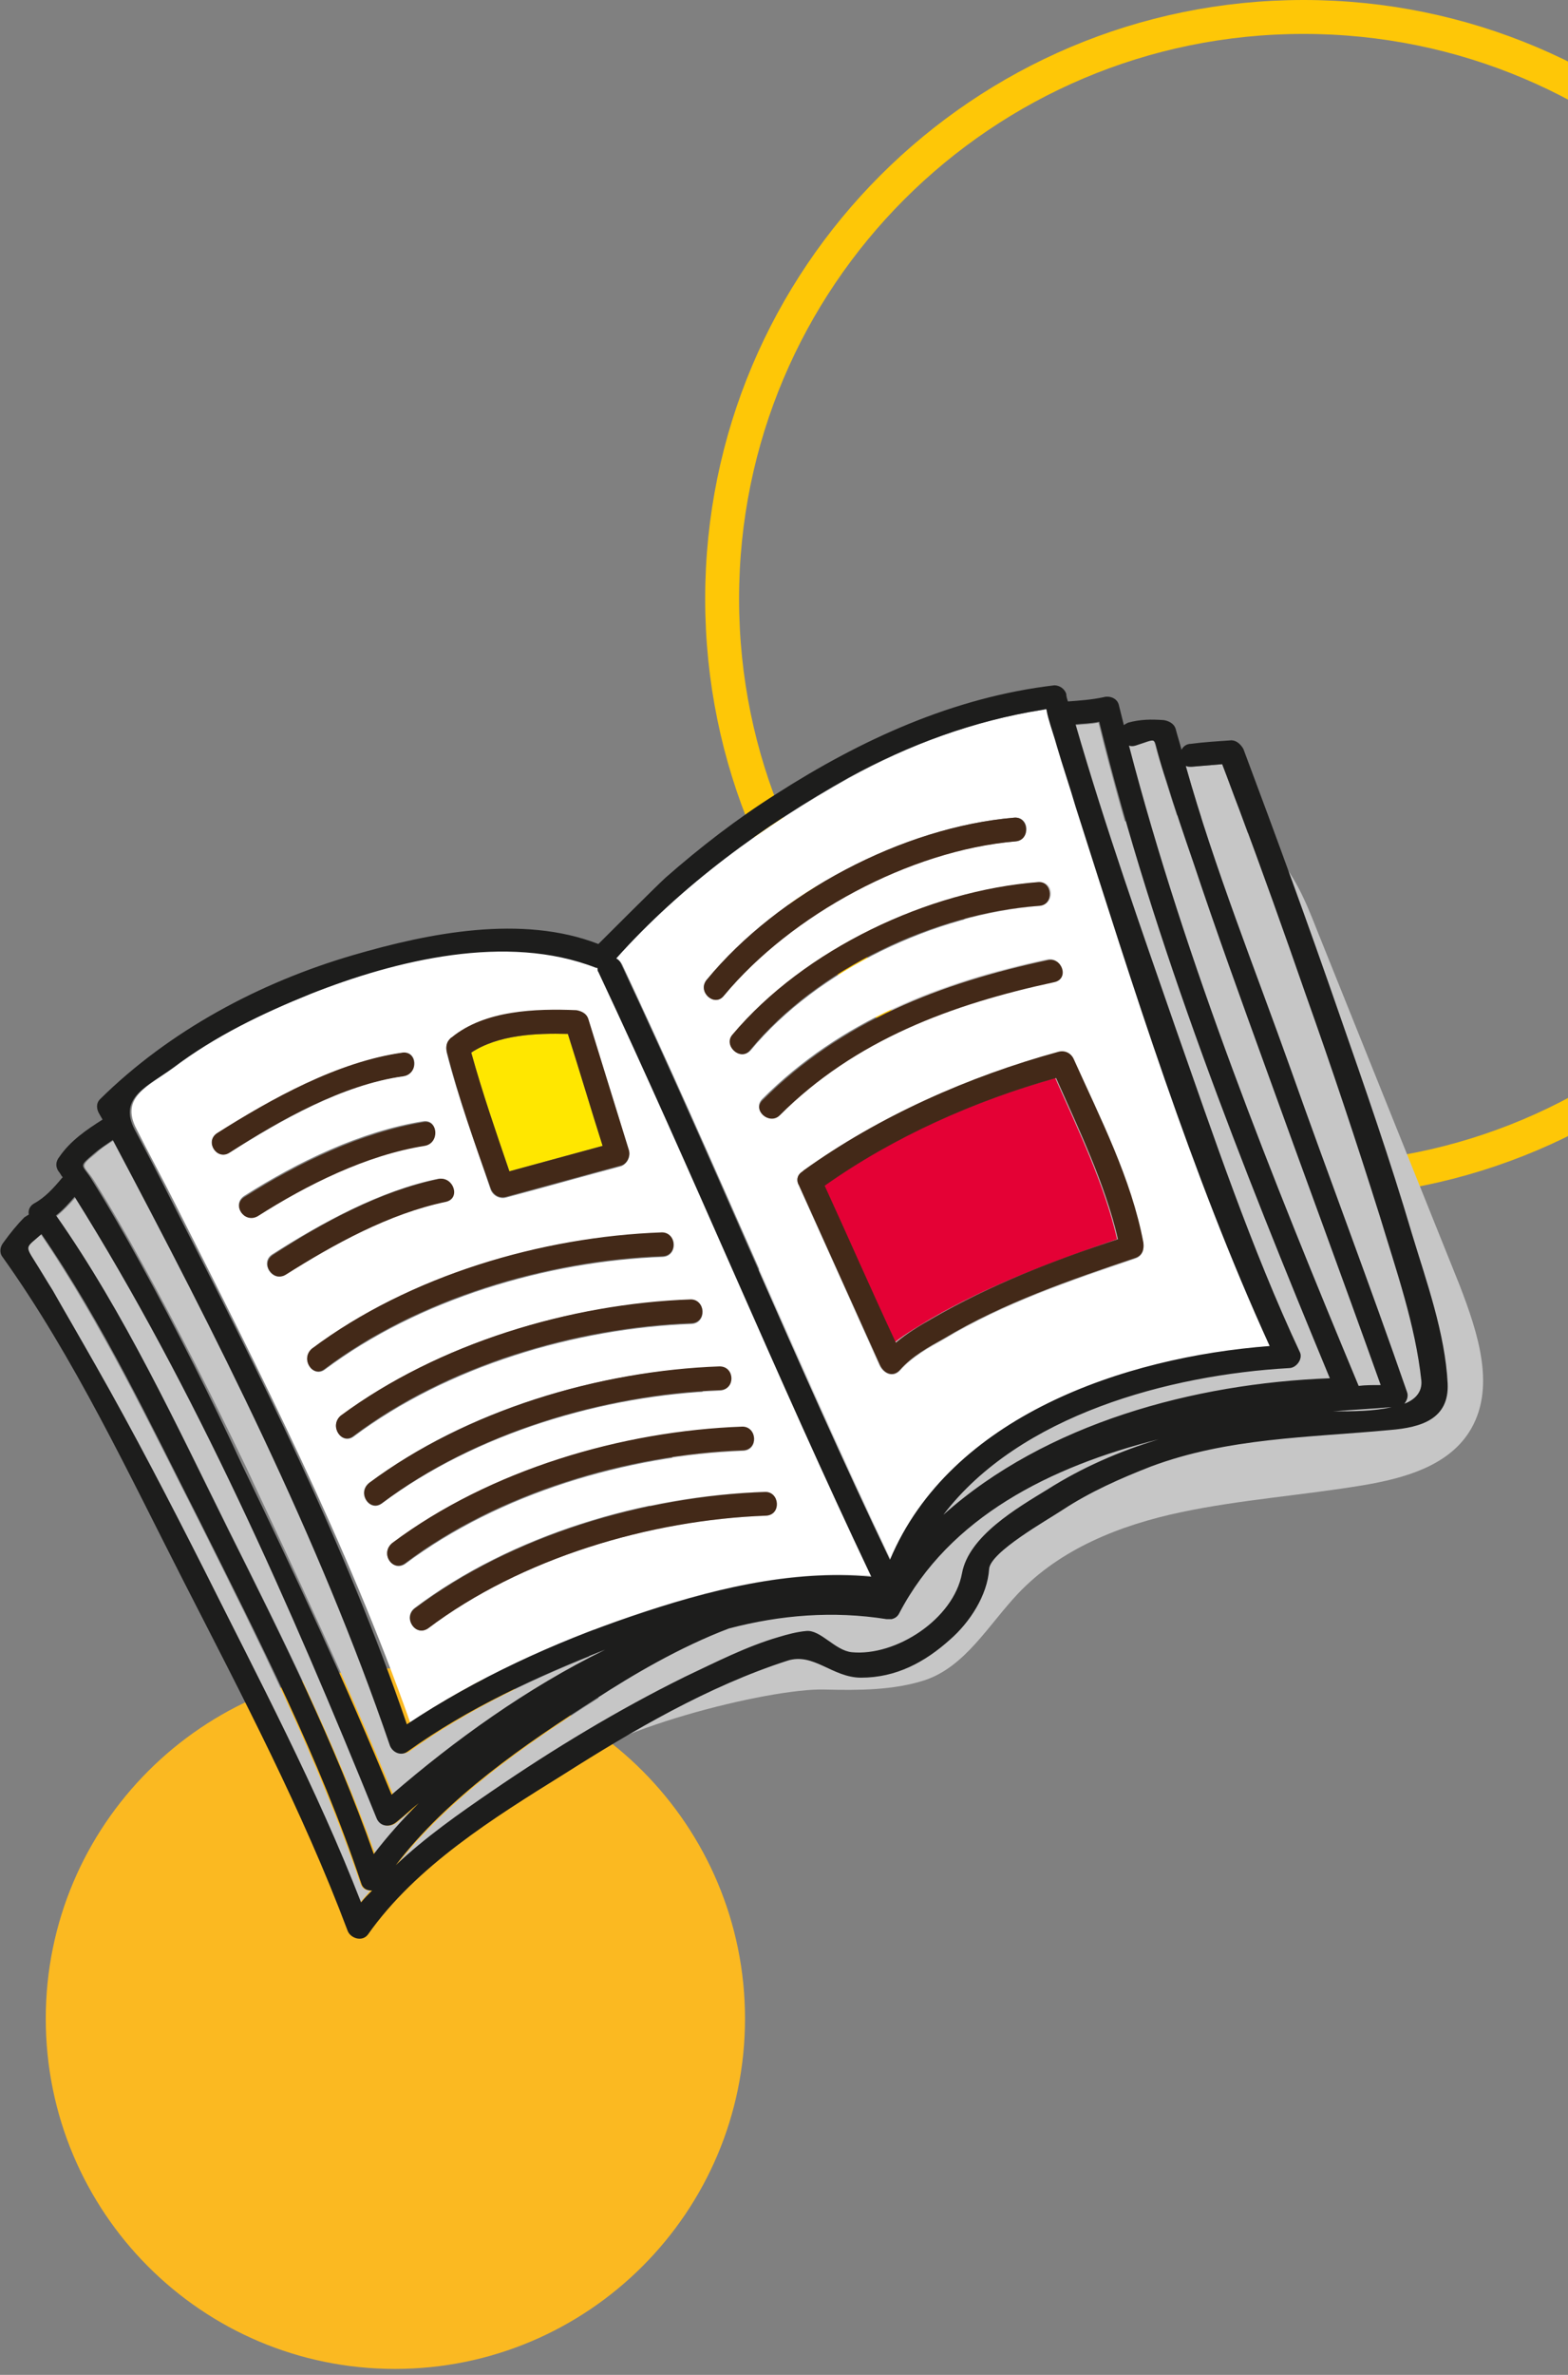<svg width="185" height="280" fill="none" xmlns="http://www.w3.org/2000/svg"><rect width="100%" height="100%" fill="#808080" stroke="none"/><path d="M222.4 70.6c0 37.9-30.7 68.6-68.6 68.6-37.9 0-68.6-30.7-68.6-68.6C85.2 32.7 115.9 2 153.8 2c37.9 0 68.6 30.7 68.6 68.6z" stroke="#FEC707" stroke-width="4" stroke-miterlimit="10"/><path d="M87.9 238c0 22.8-18.5 41.3-41.3 41.3-22.8 0-41.2-18.5-41.2-41.3 0-22.8 18.5-41.3 41.3-41.3 22.8 0 41.2 18.6 41.2 41.3z" fill="#FBB921"/><path d="M66.3 209.1c4.2-5 24.5-10.1 31-9.9 3.9.1 8.1.1 11.8-1.1 4.8-1.6 7.5-6.5 11-10.2 5-5.3 12.1-8.1 19.2-9.6s14.4-2 21.6-3.2c4.7-.8 9.8-2.2 12.4-6.2 3.3-5.1 1.1-11.7-1.1-17.4-1.7-4.2-3.4-8.5-16.8-41.8-1.3-3.3-2.7-6.8-5.3-9.3-5.7-5.7-15.4-5.1-22.8-1.7-8.6 4-15.6 10.9-21 18.7-5.4 7.8-9.4 16.4-13.4 25l-21.1 45.7c-1.1 2.3-2.2 4.7-2.3 7.3-.2 2.6.8 5.4 3.1 6.6" fill="#C6C6C6"/><path d="M27.1 135.9c6-3.9 13.3-8 20.5-9 1.8-.2 1.6-3-.1-2.8-7.7 1-15.5 5.3-21.9 9.5-1.5 1 0 3.3 1.5 2.3z" fill="#432918"/><path d="M106.1 190.2c-.2.4-.6.6-.9.7-.2.1-.4.1-.6 0-6.3-.9-12.5-.4-18.6 1.2-5.8 2.2-11.4 5.6-15.7 8.3C62 205.7 52.9 212 46.7 220c3.5-3.2 7.5-6.1 11.3-8.7 7.3-5 14.9-9.6 22.8-13.5 3.6-1.8 7.2-3.6 11.1-4.7 1.1-.3 2.1-.6 3.2-.7 1.7-.2 3.5 2.3 5.4 2.5 5.2.5 12-3.8 13-9.3.8-4.4 6.5-7.7 10.1-9.9 4.2-2.5 8.5-4.5 13.1-5.9-12.8 3.1-24.7 9-30.6 20.4zm58-24.3c-2.2.1-4.5.3-6.9.5 2.3 0 4.9 0 6.9-.5zM46.4 211.6c7.5-6.3 16-12.6 25.2-17.1-8.1 3.1-16.2 6.9-23.3 12-.8.5-1.8.1-2.1-.7-8.5-24.6-20.6-48.4-32.7-71.4-.8.5-1.6 1-2.2 1.6-2.1 1.7-1.4 1.3-.2 3.2 2 3.2 3.9 6.5 5.7 9.8 4.3 7.8 8.3 15.8 12.2 23.9 6 12.8 12 25.6 17.4 38.7z" fill="#C6C6C6"/><path d="M109.8 155.5c6.9-4 14.5-6.8 22-9.4-1.5-6.5-4.6-12.9-7.3-19-9.6 2.7-19.1 6.9-27.3 12.7 2.8 6.2 5.6 12.3 8.3 18.5 1.4-1.1 3-2 4.3-2.8z" fill="#E40135"/><path d="M149.9 158.7c-9.3-20.4-16.2-42.2-22.9-63.6-.7-2.4-1.5-4.7-2.2-7.1-.3-1.1-.7-2.2-1-3.3-.4-1.4 0-1.1-.8-1-8 1.2-15.7 4.1-22.8 8-10 5.6-19.8 12.6-27.5 21.3.3.1.5.4.7.7 10.9 23.2 20.7 47 31.7 70.2 7.1-16.8 27.6-23.8 44.8-25.2zm-66.5-43.2c8.4-10.2 23.1-18 36.3-19.1 1.8-.1 1.9 2.6.1 2.8-12.5 1-26.4 8.5-34.4 18.2-1.1 1.4-3.2-.5-2-1.9zm3.1 6.5c8.4-10.1 23-16.9 36.1-18 1.8-.1 1.9 2.6.1 2.8-12.3 1-26.2 7.5-34.1 17-1.2 1.4-3.3-.5-2.1-1.8zm3.4 7.6c9.3-9.3 21-13.8 33.6-16.5 1.7-.4 2.6 2.3.8 2.6-12.1 2.6-23.4 6.8-32.4 15.7-1.1 1.3-3.2-.5-2-1.8zm4.3 10.1c-.3-.7 0-1.2.5-1.5l.1-.1c9-6.5 19.5-11.2 30.1-14 .8-.2 1.4.2 1.8.9 3 6.9 6.7 14.1 8.2 21.6.1.7-.1 1.5-.9 1.8-7.7 2.6-15.6 5.3-22.6 9.5-1.8 1-3.8 2.1-5.2 3.7-.8.9-1.9.4-2.4-.5-3.2-7.2-6.4-14.3-9.6-21.4z" fill="#fff"/><path d="M67 121.9c-3.8-.1-8.2.1-11.4 2.2 1.3 4.7 2.9 9.4 4.5 14 3.7-1 7.3-2 11-3-1.4-4.4-2.7-8.8-4.1-13.2z" fill="#FFE700"/><path d="M153.3 159.6c.4.8-.4 1.8-1.3 1.8-14.1.7-31.7 5.4-40.8 17.3 12.1-10.8 29.6-15.6 45.6-16.1-10.4-25.1-20.7-51-27.2-77.4-.9.2-1.8.2-2.8.3 3.5 12.1 7.6 24 11.8 35.8 4.6 12.8 9 25.9 14.7 38.3z" fill="#C6C6C6"/><path d="M74.6 190.5c9-3.1 18.8-5.5 28.4-4.7-11.2-23.5-21.1-47.7-32.2-71.3-.1-.1-.1-.3-.1-.4-.1 0-.2 0-.2-.1-10.5-4.1-23.7-.9-33.7 3.1-5.7 2.3-11.3 5-16.2 8.7-3 2.2-6.5 3.5-4.5 7.3 1.5 3 3.1 5.9 4.6 8.9 10 19.8 20.3 40.1 27.7 61.1 7.9-5.3 17.1-9.5 26.2-12.6zm-21.7-67.7c.1-.2.2-.3.4-.4 3.9-3.2 9.9-3.4 14.7-3.2.6 0 1.2.3 1.4 1 1.6 5.2 3.2 10.3 4.8 15.5.2.7-.2 1.5-.9 1.8-4.5 1.2-9.1 2.5-13.6 3.7-.7.2-1.5-.2-1.8-.9-1.8-5.4-3.8-10.7-5.2-16.2-.1-.6 0-1 .2-1.3zm-27.3 10.8c6.5-4.1 14.2-8.4 21.9-9.5 1.8-.2 1.9 2.5.1 2.8-7.2 1-14.5 5.2-20.5 9-1.5 1-3-1.3-1.5-2.3zm3.2 7.4c6.3-4 13.7-7.6 21.1-8.8 1.8-.3 1.9 2.5.1 2.8-6.8 1.1-13.9 4.6-19.7 8.3-1.5 1-3-1.3-1.5-2.3zm3.3 6.9c5.8-3.7 12.7-7.5 19.5-8.9 1.7-.4 2.6 2.3.8 2.7-6.7 1.4-13.2 4.9-18.9 8.6-1.3.9-2.9-1.4-1.4-2.4zm4.7 11.2c11.4-8.6 27.1-13.3 41.3-13.7 1.8-.1 1.9 2.7.1 2.8-13.7.5-28.8 5-39.9 13.3-1.4 1-2.9-1.3-1.5-2.4zm3.4 7.9c11.4-8.6 27.1-13.3 41.3-13.7 1.8-.1 1.9 2.7.1 2.8-13.7.5-28.8 5-39.9 13.3-1.4 1-2.9-1.3-1.5-2.4zm3.3 7.9c11.4-8.6 27.1-13.3 41.3-13.7 1.8-.1 1.9 2.7.1 2.8-13.7.5-28.8 5-39.9 13.3-1.4 1-2.9-1.3-1.5-2.4zm2.8 7.1c11.4-8.6 27.1-13.3 41.3-13.7 1.8-.1 1.9 2.7.1 2.8-13.7.5-28.8 5-39.9 13.3-1.5 1-3-1.3-1.5-2.4zm2.6 7.6c11.4-8.6 27.1-13.3 41.3-13.7 1.8-.1 1.9 2.7.1 2.8-13.7.5-28.8 5-39.9 13.3-1.4 1-2.9-1.3-1.5-2.4z" fill="#fff"/><path d="M46.9 214.8c-.8.7-1.9.6-2.4-.5-10.1-24.8-21.3-50.3-35.6-73.1-.7.8-1.4 1.5-2.2 2.2 8 11.5 14.2 24.7 20.4 37.2 6.2 12.4 12.5 25 17.2 38.1 1.6-2.1 3.4-4.1 5.3-6-1 .7-1.9 1.4-2.7 2.1zm-4.4 7.2c-5-14.7-12.1-28.8-19-42.6C17.7 168 12 156.1 4.8 145.5c-1.7 1.6-2 1.3-.8 3.2.7 1.1 1.4 2.3 2.1 3.4 1.8 2.9 3.5 5.9 5.1 8.9 4.4 8 8.6 16 12.8 24.1 6.5 12.8 13.3 25.7 18.5 39.2.4-.5.8-.9 1.2-1.4-.5 0-1-.2-1.2-.9zm98.2-120.4c-1.1-3.2-2.2-6.5-3.2-9.7-.3-1.1-.7-2.2-1-3.3-.5-1.8-.1-1.6-2.6-.8-.3.1-.5.1-.8 0 6.7 25.8 16.9 51 27.1 75.5.8-.1 1.7-.1 2.5-.2-4.4-12.5-9.1-25-13.6-37.5-2.8-7.9-5.6-15.9-8.4-24zm-.8-11.3c3.4 12.1 8.2 24 12.4 35.8 4.5 12.7 9.3 25.3 13.7 38 .2.5 0 1-.3 1.4 1.3-.5 2.1-1.4 2-2.7-.7-6.6-2.9-13.1-4.9-19.4-2.7-8.8-5.7-17.6-8.8-26.3-2.6-7.3-5.2-14.5-7.8-21.7-.7-1.8-1.3-3.5-2-5.3l-3.6.3c-.3 0-.5 0-.7-.1z" fill="#C6C6C6"/><path d="M145.1 87.3c-1.5.1-3.1.2-4.6.4-.5 0-.9.3-1.1.7-.2-.8-.5-1.7-.7-2.5-.2-.6-.8-.9-1.4-1-1.5-.1-2.7-.1-4.2.3-.2.1-.4.2-.5.3l-.6-2.4c-.2-.8-1.1-1.1-1.8-.9-1.4.3-2.8.4-4.2.5-.1-.3-.2-.6-.2-.9-.2-.6-.8-1-1.4-1-11.9 1.4-22.8 6.4-32.8 12.8-4.6 2.9-9 6.3-13.1 9.9-1.1 1-7.9 7.8-7.9 7.8-9-3.5-20-1.3-28.9 1.3-11 3.2-21.7 8.9-29.9 17-.5.5-.4 1.2-.1 1.7.1.2.3.5.4.7-1.9 1.2-3.8 2.5-5.1 4.4-.4.5-.5 1.1-.1 1.7.2.2.3.5.5.7l-.1.1c-1 1.2-2 2.3-3.3 3-.5.3-.7.8-.6 1.3-.2.1-.3.2-.5.3-.9.9-1.7 1.9-2.5 3-.4.5-.5 1.2-.1 1.7 8.5 11.9 14.9 25.6 21.5 38.5 6.8 13.3 13.9 26.8 19.2 40.9.3.9 1.7 1.4 2.4.5 5.7-8.1 14.9-13.8 23.1-18.9 8.2-5.2 17.1-10.4 26.4-13.4 3.1-1 5.3 2 8.7 2 4.1 0 7.5-1.8 10.5-4.5 2.3-2 4.4-5.2 4.6-8.3.1-2 6.9-5.8 8.7-7 3.2-2.1 6.8-3.7 10.4-5.1 9.1-3.4 18.6-3.4 28.2-4.3 3.7-.3 7-1.3 6.8-5.5-.3-5.9-2.5-12-4.2-17.6-2.6-8.8-5.6-17.4-8.6-26-3.6-10.4-7.4-20.8-11.3-31.2-.4-.7-1-1.1-1.6-1zm-15.4-2.2c6.5 26.4 16.8 52.3 27.2 77.4-16 .6-33.5 5.3-45.6 16.1 9-11.8 26.7-16.5 40.8-17.3.8 0 1.6-1 1.3-1.8-5.8-12.4-10.2-25.5-14.7-38.3-4.1-11.8-8.3-23.7-11.8-35.8.9-.1 1.8-.1 2.8-.3zm-57 27.9c7.7-8.6 17.4-15.7 27.4-21.3 7.1-3.9 14.8-6.7 22.8-8 .8-.1.4-.4.8 1 .3 1.1.7 2.2 1 3.3.7 2.4 1.5 4.7 2.2 7.1 6.8 21.3 13.6 43.2 22.9 63.6-17.2 1.3-37.7 8.3-44.8 25.2-11.1-23.2-20.8-47-31.7-70.2-.1-.3-.3-.5-.6-.7zm-52.2 29.1c-1.5-3-3-5.9-4.6-8.9-2-3.8 1.5-5.1 4.5-7.3 4.9-3.7 10.5-6.4 16.2-8.7 10.1-4 23.2-7.2 33.7-3.1.1 0 .2 0 .2.1s0 .3.1.4c11.1 23.6 21 47.7 32.2 71.3-9.6-.9-19.3 1.6-28.4 4.7-9.1 3.1-18.3 7.3-26.4 12.7-7.2-21.1-17.4-41.4-27.5-61.2zm-3.9 6.9c-1.8-3.3-3.7-6.6-5.7-9.8-1.2-2-1.8-1.5.2-3.2.7-.6 1.5-1.1 2.2-1.6 12.2 23 24.3 46.8 32.7 71.4.3.8 1.3 1.3 2.1.7 7.1-5.1 15.2-8.8 23.3-12-9.2 4.5-17.8 10.7-25.2 17.1-5.4-13.1-11.4-26-17.6-38.8-3.7-8-7.7-16-12-23.8zm26 75.3c-5.2-13.4-12.1-26.4-18.5-39.2-4.1-8.1-8.3-16.2-12.8-24.1-1.7-3-3.4-5.9-5.1-8.9-.7-1.1-1.4-2.3-2.1-3.4-1.2-1.9-1-1.6.8-3.2 7.3 10.6 12.9 22.5 18.7 33.9 6.9 13.8 14.1 27.9 19 42.6.2.7.7.9 1.3.9-.5.5-.9.9-1.3 1.4zM27 180.5c-6.2-12.5-12.3-25.7-20.4-37.2.8-.6 1.5-1.4 2.2-2.2 14.3 22.8 25.5 48.3 35.6 73.2.4 1.1 1.6 1.2 2.4.5.9-.7 1.7-1.5 2.6-2.2-1.9 1.9-3.7 3.9-5.3 6-4.6-13.1-10.9-25.7-17.1-38.1zm96.6-4.9c-3.6 2.2-9.3 5.5-10.1 9.9-1 5.4-7.8 9.8-13 9.3-2-.2-3.7-2.7-5.4-2.5-1.1.1-2.2.4-3.2.7-3.8 1.1-7.5 3-11.1 4.7-7.9 3.9-15.5 8.5-22.8 13.5-3.8 2.6-7.8 5.4-11.3 8.7 6.1-8 15.3-14.3 23.6-19.6 4.3-2.8 9.9-6.1 15.7-8.3 6.1-1.6 12.3-2.1 18.6-1.1h.6c.4-.1.7-.3.9-.7 5.9-11.3 17.8-17.3 30.6-20.5-4.6 1.4-9 3.3-13.1 5.9zm33.7-9.2c2.4-.2 4.7-.3 6.9-.5-2.1.5-4.7.5-6.9.5zm3-3c-10.2-24.5-20.4-49.8-27.1-75.5.2.1.5.1.8 0 2.5-.8 2.1-1 2.6.8.3 1.1.6 2.2 1 3.3 1 3.3 2.1 6.5 3.2 9.7 2.7 8.1 5.6 16.1 8.5 24.1 4.5 12.5 9.1 24.9 13.6 37.5-1 0-1.8 0-2.6.1zm-14.1-68c2.7 7.2 5.3 14.5 7.8 21.7 3.1 8.7 6 17.4 8.8 26.3 1.9 6.3 4.2 12.8 4.9 19.4.1 1.3-.7 2.2-2 2.7.3-.4.5-.9.3-1.4-4.4-12.7-9.2-25.3-13.7-38-4.2-11.8-9-23.7-12.4-35.8.2.1.4.1.7.1l3.6-.3c.7 1.8 1.3 3.5 2 5.3z" fill="#1D1D1C"/><path d="M59.7 141.1c4.5-1.2 9.1-2.5 13.6-3.7.7-.2 1.1-1.1.9-1.8-1.6-5.2-3.2-10.3-4.8-15.5-.2-.6-.8-.9-1.4-1-4.8-.2-10.8 0-14.7 3.2-.2.1-.3.3-.4.4-.2.3-.3.7-.2 1.2 1.4 5.5 3.3 10.9 5.2 16.2.3.8 1 1.2 1.8 1zm-4.1-17c3.2-2.1 7.6-2.3 11.4-2.2 1.4 4.4 2.7 8.8 4.1 13.2-3.7 1-7.3 2-11 3-1.6-4.7-3.2-9.3-4.5-14zm-25.2 19.3c5.8-3.7 12.8-7.2 19.7-8.3 1.8-.3 1.6-3.1-.1-2.8-7.3 1.2-14.8 4.8-21.1 8.8-1.6.9-.1 3.2 1.5 2.3zm3.3 6.9c5.7-3.6 12.2-7.2 18.9-8.6 1.8-.4.9-3-.8-2.7-6.8 1.4-13.7 5.1-19.5 8.9-1.7 1-.1 3.3 1.4 2.4zm4.6 11.1c11-8.3 26.2-12.8 39.9-13.3 1.8-.1 1.6-2.8-.1-2.8-14.2.5-29.8 5.1-41.3 13.7-1.4 1.2.1 3.5 1.5 2.4zm3.4 7.9c11-8.3 26.2-12.8 39.9-13.3 1.8-.1 1.6-2.8-.1-2.8-14.2.5-29.8 5.2-41.3 13.7-1.4 1.2.1 3.5 1.5 2.4zm3.4 7.9c11-8.3 26.2-12.8 39.9-13.3 1.8-.1 1.7-2.8-.1-2.8-14.2.5-29.8 5.2-41.3 13.7-1.5 1.2 0 3.5 1.5 2.4zm2.7 7.1c11-8.3 26.2-12.8 39.9-13.3 1.8-.1 1.6-2.8-.1-2.8-14.2.5-29.8 5.1-41.3 13.7-1.5 1.2 0 3.5 1.5 2.4zm2.7 7.7c11-8.3 26.2-12.8 39.9-13.3 1.8-.1 1.6-2.8-.1-2.8-14.2.5-29.8 5.1-41.3 13.7-1.5 1.1 0 3.4 1.5 2.4zm34.9-74.6c8-9.6 21.9-17.1 34.4-18.2 1.8-.1 1.6-2.9-.1-2.8-13.2 1.1-27.9 8.9-36.3 19.1-1.2 1.4.9 3.3 2 1.9z" fill="#432918"/><path d="M88.5 123.8c7.9-9.6 21.8-16.1 34.1-17 1.8-.1 1.6-2.9-.1-2.8-13 1-27.6 7.9-36.1 18-1.1 1.3 1 3.2 2.1 1.8zm3.5 7.7c8.9-8.9 20.3-13.1 32.4-15.7 1.8-.4.9-3-.8-2.6-12.6 2.7-24.3 7.2-33.6 16.5-1.3 1.2.8 3 2 1.8zm14.2 30c1.4-1.6 3.4-2.7 5.2-3.7 7-4.2 14.9-6.9 22.6-9.5.8-.3 1-1 .9-1.8-1.4-7.5-5.1-14.7-8.2-21.6-.3-.7-1-1.1-1.8-.9-10.6 2.9-21.2 7.6-30.1 14l-.1.1c-.5.3-.8.8-.5 1.5l9.6 21.3c.5 1.1 1.6 1.5 2.4.6zm-8.9-21.7c8.2-5.8 17.7-10 27.3-12.7 2.7 6.1 5.8 12.5 7.3 19-7.6 2.5-15.1 5.4-22 9.4-1.4.8-2.9 1.7-4.2 2.8-2.9-6.2-5.6-12.4-8.4-18.5z" fill="#432918"/></svg>